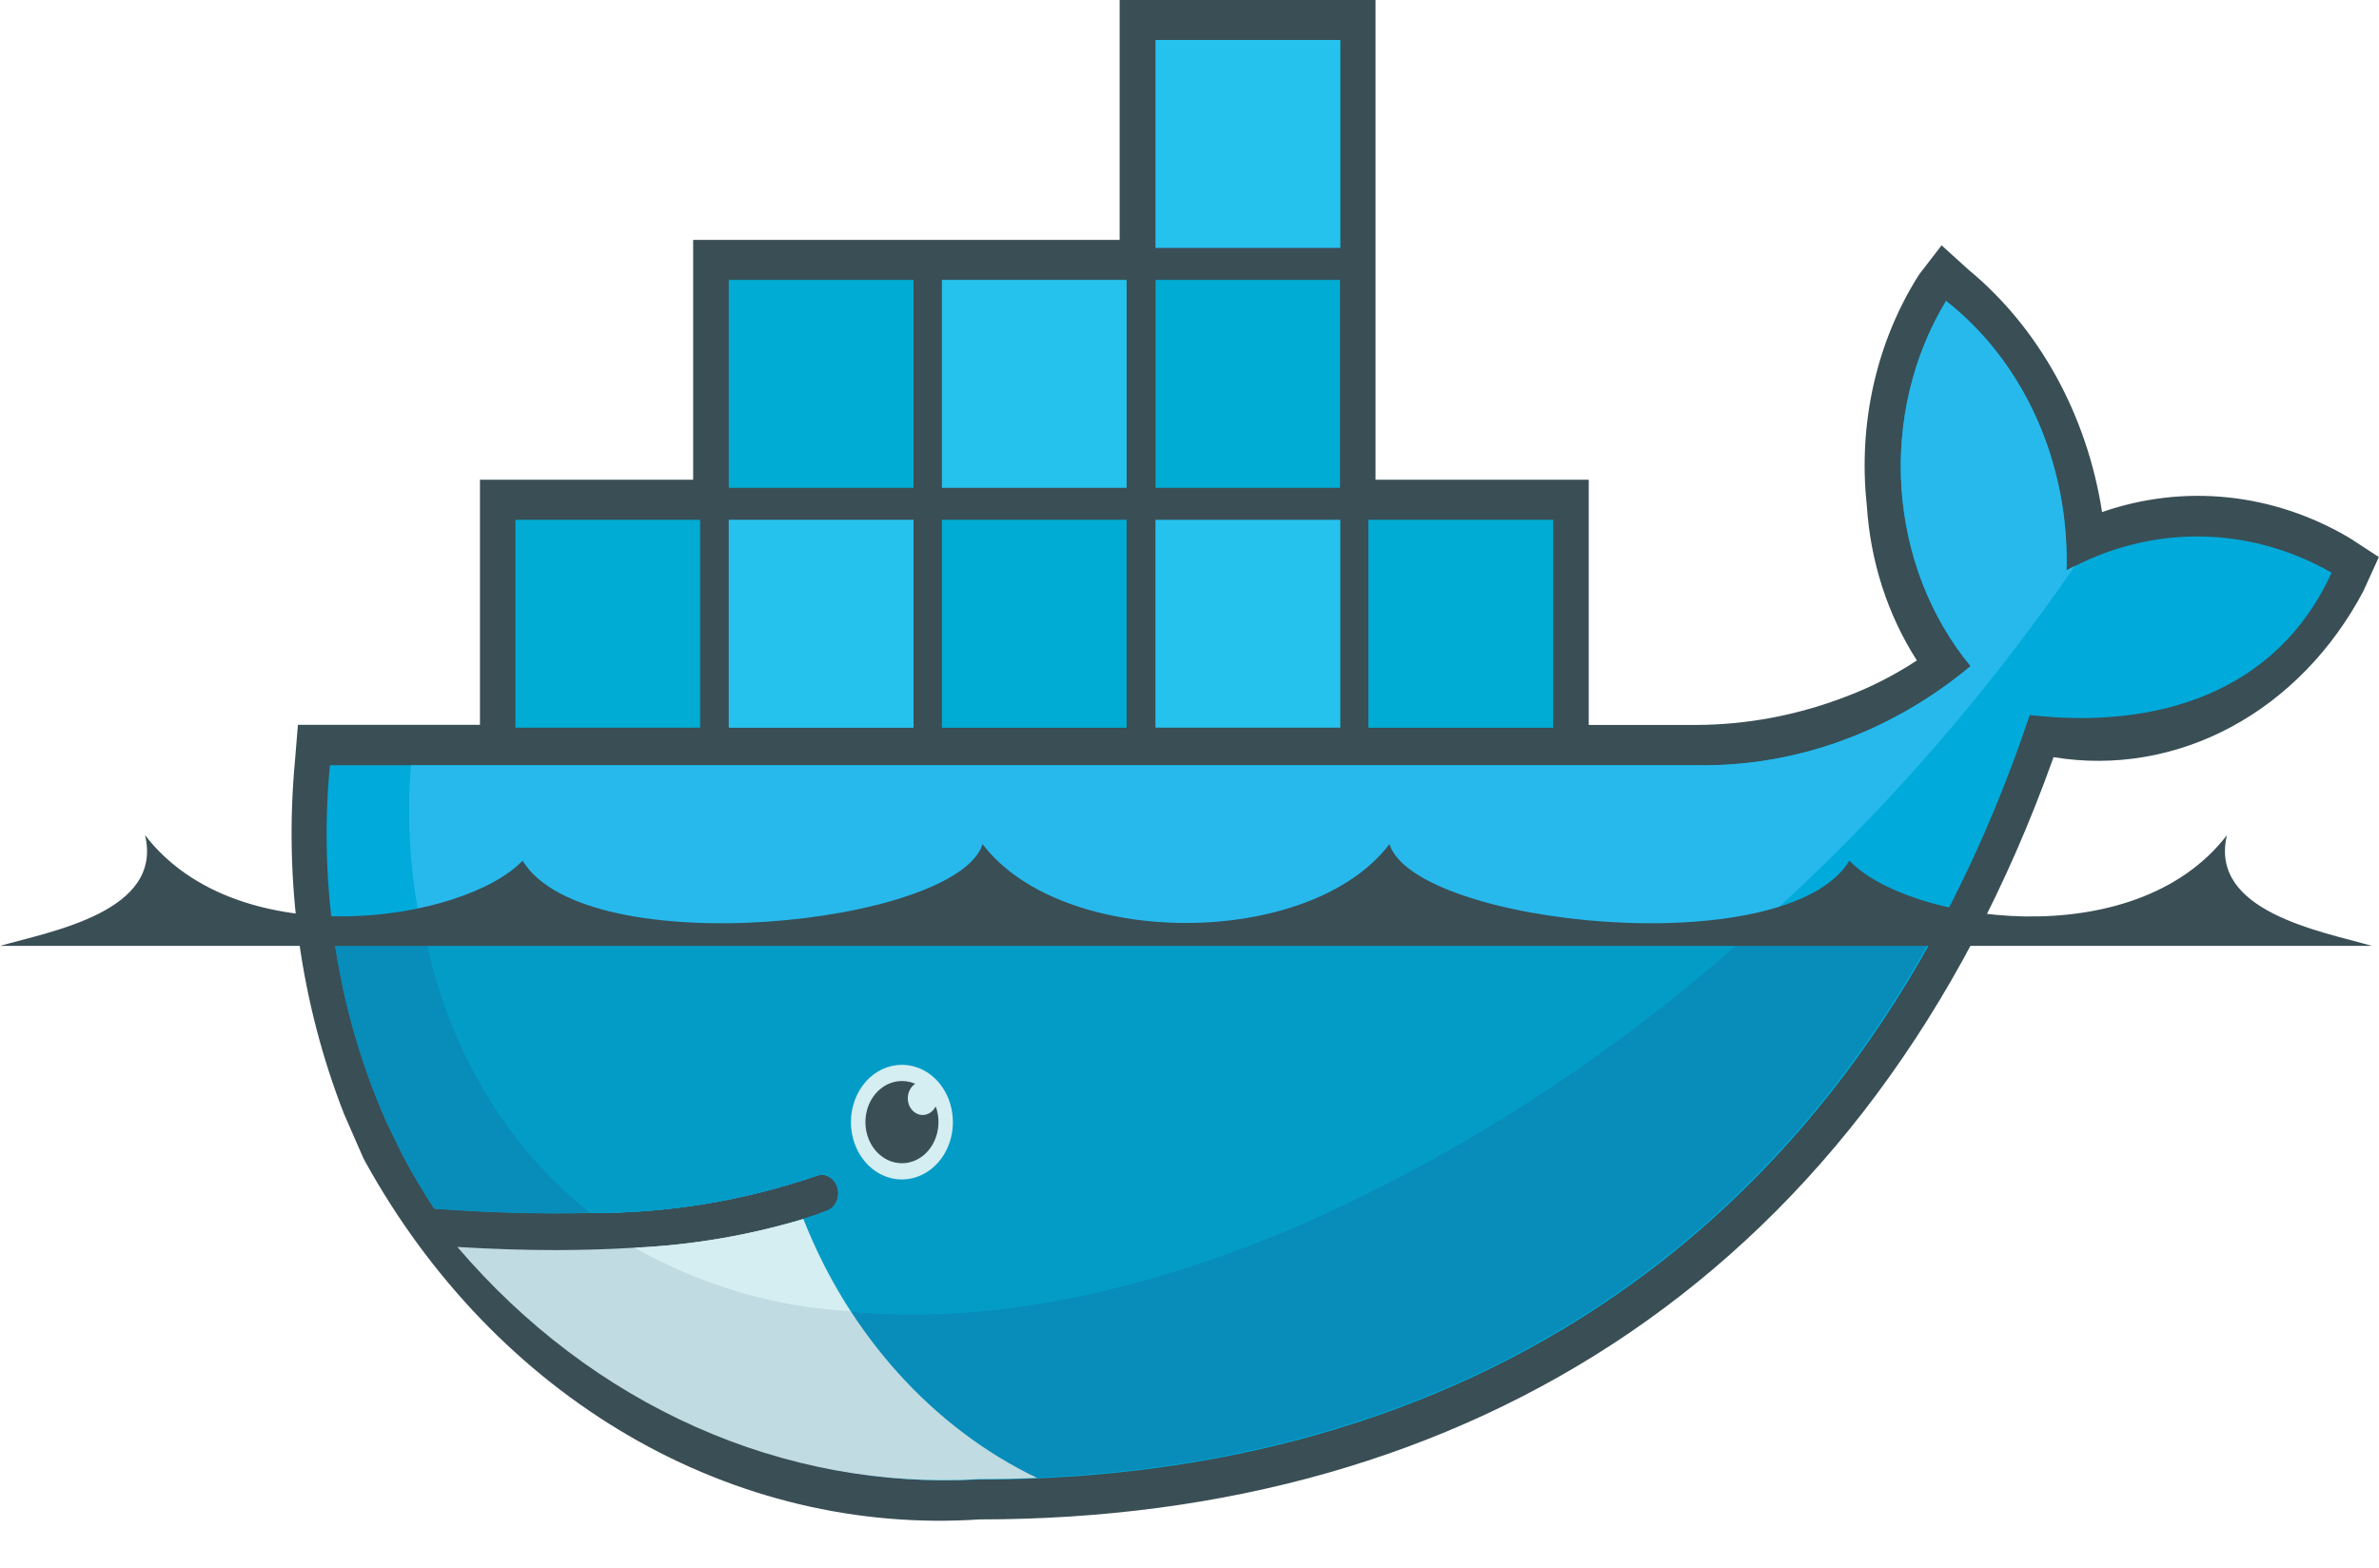 <svg width="44" height="29" viewBox="0 0 44 29" fill="none" xmlns="http://www.w3.org/2000/svg">
<path d="M25.442 8.874H29.384V13.41H31.38C32.312 13.406 33.237 13.231 34.12 12.894C34.584 12.721 35.031 12.494 35.453 12.217C34.913 11.376 34.592 10.383 34.527 9.348C34.362 7.838 34.707 6.313 35.495 5.077L35.91 4.538L36.403 4.985C37.712 6.065 38.599 7.673 38.878 9.472C40.4 8.945 42.045 9.117 43.455 9.951L43.997 10.304L43.713 10.93C43.136 12.024 42.283 12.901 41.263 13.449C40.242 13.996 39.1 14.191 37.981 14.006C34.566 23.575 27.139 28.106 18.117 28.106C15.87 28.256 13.629 27.721 11.63 26.558C9.631 25.395 7.948 23.646 6.759 21.496L6.719 21.42L6.364 20.608C5.561 18.559 5.248 16.308 5.455 14.08L5.51 13.408H8.877V8.874H12.82V4.437H20.708V0H25.441V8.874H25.442Z" fill="#3A4E55"/>
<path d="M38.22 10.554C38.247 9.58 38.057 8.613 37.668 7.742C37.279 6.871 36.703 6.124 35.992 5.567C35.376 6.584 35.086 7.806 35.168 9.034C35.251 10.261 35.701 11.42 36.446 12.322C34.982 13.542 33.201 14.187 31.379 14.155H6.102C5.885 16.424 6.249 18.716 7.15 20.761L7.438 21.353C7.62 21.7 7.818 22.036 8.033 22.359C9.072 22.434 10.03 22.461 10.907 22.438C12.328 22.448 13.742 22.216 15.101 21.751C15.177 21.721 15.26 21.727 15.332 21.767C15.405 21.806 15.46 21.876 15.486 21.962C15.513 22.047 15.508 22.141 15.472 22.223C15.437 22.304 15.375 22.366 15.299 22.396C15.157 22.451 15.009 22.504 14.857 22.552C13.911 22.849 12.939 23.027 11.958 23.082C12.027 23.082 11.886 23.094 11.886 23.094L11.757 23.107C10.706 23.159 9.653 23.155 8.602 23.096L8.586 23.108C9.812 24.543 11.296 25.665 12.939 26.399C14.582 27.134 16.346 27.465 18.113 27.369C26.849 27.369 34.259 23.011 37.541 13.227C39.87 13.495 42.107 12.827 43.124 10.593C42.364 10.159 41.526 9.93 40.675 9.924C39.824 9.917 38.983 10.133 38.218 10.554" fill="#00AADA"/>
<path d="M38.221 10.554C38.248 9.58 38.059 8.613 37.67 7.742C37.281 6.871 36.704 6.124 35.993 5.567C35.377 6.584 35.087 7.806 35.169 9.034C35.252 10.261 35.703 11.42 36.447 12.322C34.983 13.542 33.202 14.187 31.38 14.155H7.601C7.471 15.739 7.708 17.334 8.288 18.786C8.867 20.237 9.771 21.495 10.91 22.438C12.331 22.448 13.745 22.216 15.104 21.751C15.141 21.736 15.181 21.73 15.221 21.733C15.261 21.735 15.3 21.747 15.335 21.767C15.371 21.786 15.403 21.813 15.43 21.847C15.456 21.881 15.476 21.92 15.489 21.962C15.502 22.004 15.508 22.049 15.505 22.094C15.503 22.139 15.493 22.182 15.475 22.223C15.458 22.263 15.434 22.299 15.404 22.329C15.374 22.358 15.339 22.381 15.302 22.396C15.16 22.451 15.012 22.504 14.86 22.552C13.889 22.858 12.891 23.044 11.884 23.107L11.854 23.068C14.827 24.784 19.139 24.777 24.082 22.642C29.722 20.078 34.656 15.875 38.38 10.464L38.223 10.548" fill="#27B9EC"/>
<path d="M6.15 17.114C6.299 18.383 6.638 19.615 7.151 20.757L7.439 21.349C7.621 21.697 7.82 22.033 8.034 22.355C9.073 22.431 10.031 22.457 10.908 22.435C12.329 22.445 13.743 22.213 15.102 21.747C15.139 21.733 15.179 21.726 15.219 21.729C15.259 21.732 15.298 21.743 15.334 21.763C15.369 21.782 15.401 21.81 15.428 21.843C15.454 21.877 15.475 21.916 15.488 21.958C15.501 22.001 15.506 22.046 15.504 22.09C15.501 22.135 15.491 22.179 15.473 22.219C15.456 22.259 15.432 22.296 15.402 22.325C15.372 22.355 15.337 22.378 15.3 22.392C15.158 22.447 15.011 22.5 14.858 22.548C13.888 22.85 12.892 23.032 11.887 23.091H11.73C11.273 23.119 10.787 23.137 10.281 23.137C9.73 23.137 9.167 23.124 8.553 23.091C9.782 24.526 11.27 25.649 12.916 26.385C14.563 27.12 16.33 27.451 18.1 27.356C25.579 27.356 32.084 24.162 35.855 17.103L6.15 17.114Z" fill="#088CB9"/>
<path d="M7.828 17.114C8.209 19.267 9.313 21.172 10.909 22.434C12.33 22.444 13.744 22.212 15.103 21.747C15.179 21.717 15.262 21.723 15.335 21.763C15.407 21.802 15.462 21.873 15.489 21.958C15.515 22.044 15.51 22.137 15.475 22.219C15.44 22.3 15.377 22.363 15.301 22.392C15.159 22.447 15.012 22.5 14.859 22.548C13.884 22.849 12.884 23.031 11.874 23.09C14.847 24.807 19.146 24.782 24.087 22.645C27.137 21.294 29.986 19.428 32.536 17.112L7.828 17.114Z" fill="#039CC7"/>
<path d="M12.397 9.935H12.667V13.14H12.397V9.935ZM11.879 9.935H12.16V13.14H11.879V9.935ZM11.36 9.935H11.641V13.14H11.362V9.935H11.36ZM10.842 9.935H11.123V13.14H10.843V9.935H10.842ZM10.323 9.935H10.604V13.14H10.325V9.935H10.323ZM9.816 9.935H10.086V13.14H9.819V9.935H9.816ZM9.531 9.615H12.949V13.461H9.533V9.615H9.531ZM16.343 5.498H16.613V8.703H16.343V5.498V5.498ZM15.824 5.498H16.105V8.703H15.824V5.498ZM15.306 5.498H15.587V8.703H15.306V5.498ZM14.787 5.498H15.068V8.703H14.787V5.498ZM14.268 5.498H14.548V8.703H14.268V5.498ZM13.761 5.498H14.031V8.703H13.761V5.498ZM13.477 5.178H16.896V9.024H13.478V5.176L13.477 5.178Z" fill="#00ACD3"/>
<path d="M16.343 9.935H16.613V13.14H16.343V9.935ZM15.824 9.935H16.105V13.14H15.824V9.935ZM15.306 9.935H15.587V13.14H15.306V9.935ZM14.787 9.935H15.068V13.14H14.787V9.935ZM14.268 9.935H14.548V13.14H14.268V9.935ZM13.761 9.935H14.031V13.14H13.761V9.935ZM13.477 9.615H16.896V13.462H13.478V9.615H13.477Z" fill="#26C2EE"/>
<path d="M20.284 9.935H20.554V13.14H20.284V9.935ZM19.765 9.935H20.047V13.14H19.767V9.935H19.765ZM19.247 9.935H19.528V13.14H19.248V9.935H19.247ZM18.728 9.935H19.013V13.14H18.732V9.935H18.728ZM18.21 9.935H18.491V13.14H18.21V9.935ZM17.702 9.935H17.973V13.14H17.702V9.935ZM17.418 9.615H20.837V13.462H17.421V9.615H17.418Z" fill="#00ACD3"/>
<path d="M20.284 5.498H20.554V8.703H20.284V5.498ZM19.765 5.498H20.047V8.703H19.767V5.498H19.765ZM19.247 5.498H19.528V8.703H19.248V5.498H19.247ZM18.728 5.498H19.013V8.703H18.732V5.498H18.728ZM18.21 5.498H18.491V8.703H18.21V5.498ZM17.702 5.498H17.973V8.703H17.702V5.498ZM17.418 5.178H20.837V9.024H17.421V5.176L17.418 5.178ZM24.229 9.935H24.5V13.14H24.229V9.935ZM23.711 9.935H23.992V13.14H23.711V9.935ZM23.192 9.935H23.474V13.14H23.192V9.935ZM22.674 9.935H22.955V13.14H22.674V9.935ZM22.155 9.935H22.436V13.14H22.155V9.935V9.935ZM21.648 9.935H21.918V13.14H21.648V9.935ZM21.37 9.615H24.789V13.461H21.37V9.615V9.615Z" fill="#26C2EE"/>
<path d="M24.231 5.498H24.501V8.703H24.231V5.498ZM23.713 5.498H23.994V8.703H23.713V5.498ZM23.194 5.498H23.475V8.703H23.194V5.498ZM22.676 5.498H22.957V8.703H22.676V5.498ZM22.157 5.498H22.438V8.703H22.157V5.498V5.498ZM21.65 5.498H21.92V8.703H21.65V5.498ZM21.365 5.178H24.784V9.024H21.372V5.176L21.365 5.178Z" fill="#00ACD3"/>
<path d="M24.231 1.059H24.501V4.264H24.231V1.059ZM23.712 1.059H23.994V4.264H23.712V1.059ZM23.194 1.059H23.475V4.264H23.194V1.059ZM22.675 1.059H22.956V4.264H22.675V1.059ZM22.157 1.059H22.438V4.264H22.157V1.059V1.059ZM21.649 1.059H21.919V4.264H21.649V1.059ZM21.371 0.739H24.79V4.586H21.371V0.739V0.739Z" fill="#26C2EE"/>
<path d="M28.173 9.935H28.44V13.14H28.173V9.935ZM27.654 9.935H27.934V13.14H27.654V9.935ZM27.136 9.935H27.417V13.14H27.136V9.935ZM26.617 9.935H26.898V13.14H26.617V9.935ZM26.099 9.935H26.38V13.14H26.099V9.935ZM25.591 9.935H25.861V13.14H25.591V9.935ZM25.307 9.615H28.726V13.462H25.308V9.615H25.307Z" fill="#00ACD3"/>
<path d="M16.681 19.697C16.867 19.697 17.05 19.759 17.205 19.875C17.36 19.992 17.481 20.157 17.552 20.351C17.623 20.545 17.642 20.758 17.606 20.964C17.569 21.17 17.48 21.359 17.348 21.507C17.216 21.655 17.048 21.756 16.865 21.797C16.682 21.838 16.492 21.817 16.32 21.737C16.148 21.657 16.001 21.521 15.897 21.346C15.794 21.172 15.738 20.967 15.738 20.757C15.738 20.476 15.838 20.206 16.014 20.007C16.191 19.808 16.431 19.697 16.681 19.697" fill="#D5EEF2"/>
<path d="M16.682 19.997C16.766 19.997 16.849 20.014 16.927 20.048C16.89 20.072 16.859 20.105 16.836 20.145C16.812 20.185 16.797 20.23 16.792 20.277C16.787 20.325 16.791 20.373 16.805 20.418C16.819 20.463 16.842 20.503 16.873 20.537C16.903 20.57 16.94 20.595 16.98 20.61C17.02 20.625 17.063 20.629 17.105 20.622C17.147 20.615 17.187 20.597 17.221 20.57C17.256 20.543 17.285 20.507 17.306 20.465C17.361 20.616 17.372 20.782 17.337 20.94C17.302 21.099 17.223 21.24 17.112 21.343C17 21.447 16.862 21.508 16.717 21.516C16.573 21.525 16.429 21.481 16.309 21.391C16.188 21.301 16.096 21.17 16.047 21.016C15.997 20.863 15.993 20.696 16.034 20.54C16.075 20.384 16.16 20.247 16.276 20.149C16.392 20.051 16.532 19.998 16.677 19.997H16.682ZM0.002 17.497H43.871C42.915 17.225 40.849 16.857 41.188 15.448C39.452 17.709 35.263 17.04 34.206 15.921C33.029 17.842 26.175 17.112 25.698 15.615C24.222 17.559 19.648 17.559 18.173 15.615C17.702 17.112 10.841 17.842 9.665 15.921C8.607 17.036 4.42 17.709 2.682 15.448C3.023 16.863 0.954 17.225 0 17.497" fill="#3A4E55"/>
<path d="M19.187 27.342C17.258 26.417 15.711 24.705 14.857 22.55C13.837 22.854 12.79 23.032 11.735 23.08C11.278 23.108 10.798 23.123 10.294 23.124C9.714 23.124 9.102 23.105 8.459 23.066C9.7 24.52 11.205 25.656 12.871 26.397C14.537 27.138 16.325 27.467 18.114 27.361C18.475 27.361 18.832 27.354 19.187 27.338" fill="#C0DBE1"/>
<path d="M15.724 24.257C15.381 23.724 15.091 23.152 14.856 22.55C13.836 22.854 12.789 23.032 11.734 23.08C12.977 23.781 14.336 24.18 15.724 24.254" fill="#D5EEF2"/>
</svg>
